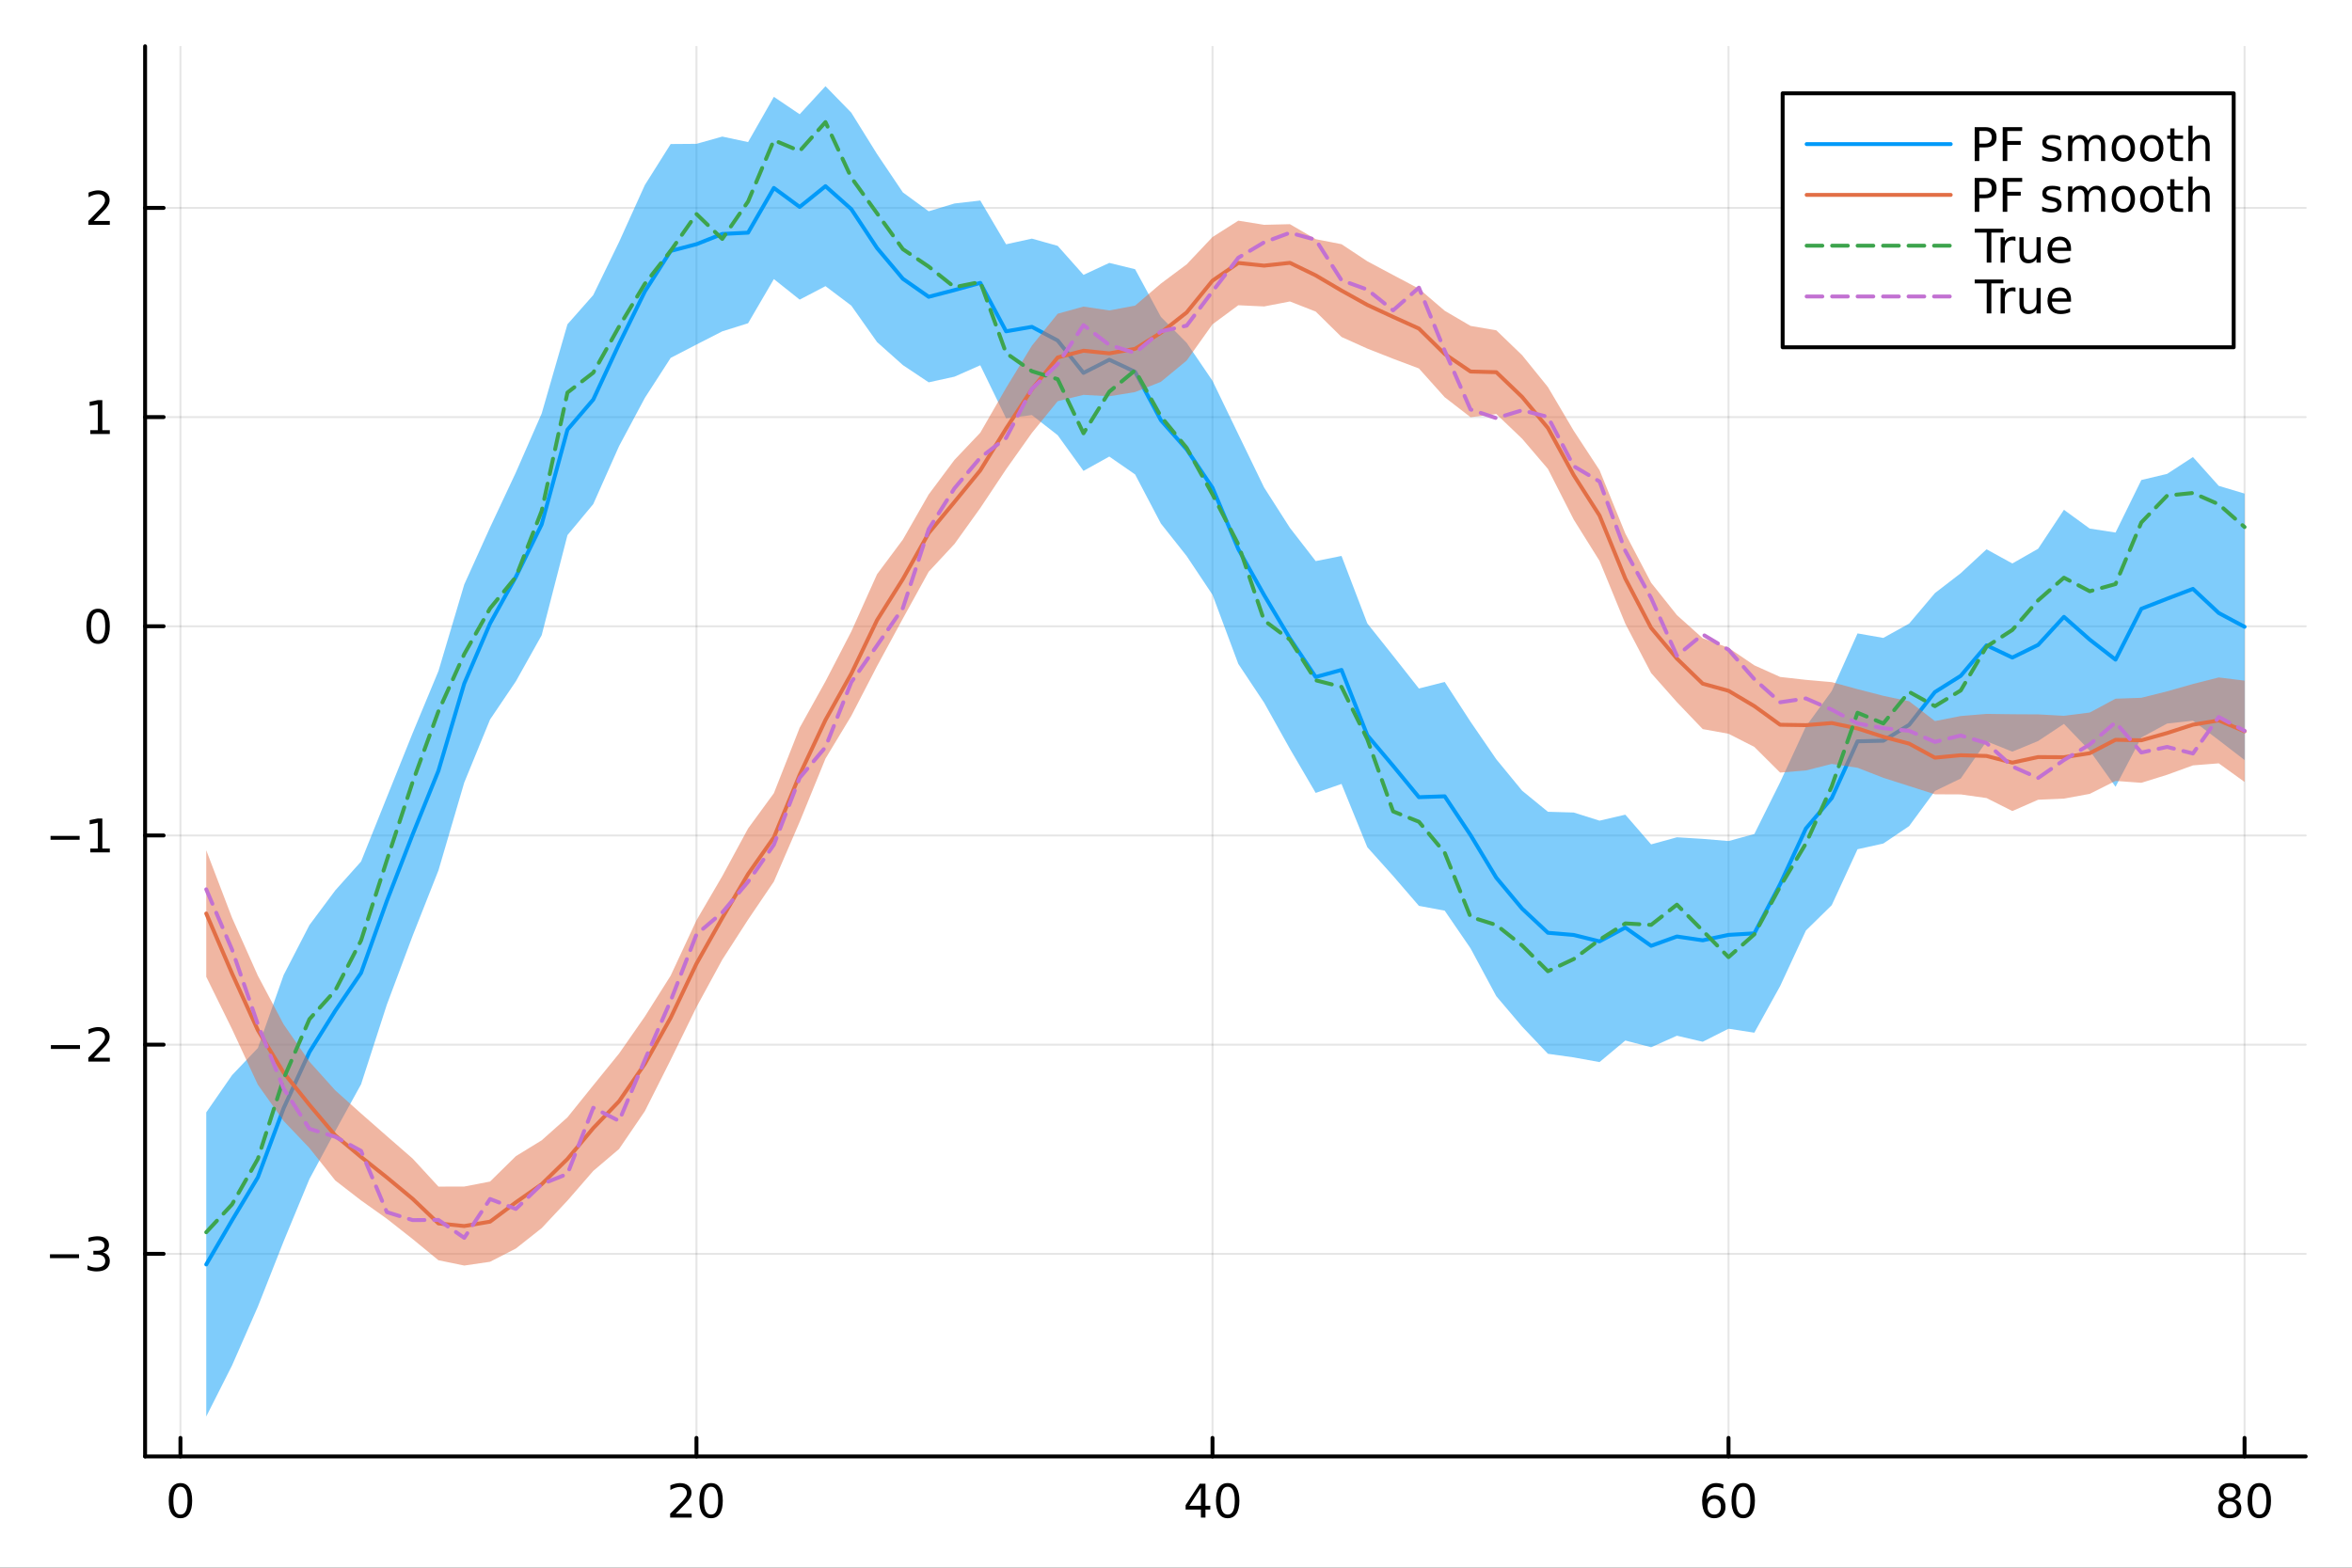 <?xml version="1.0" encoding="utf-8"?>
<svg xmlns="http://www.w3.org/2000/svg" xmlns:xlink="http://www.w3.org/1999/xlink" width="600" height="400" viewBox="0 0 2400 1600">
<rect x="0" y="0" width="2400" height="1600" fill="#333333" stroke="none"/>
<defs>
  <clipPath id="clip290">
    <rect x="0" y="0" width="2400" height="1600"/>
  </clipPath>
</defs>
<path clip-path="url(#clip290)" d="M0 1600 L2400 1600 L2400 0 L0 0  Z" fill="#ffffff" fill-rule="evenodd" fill-opacity="1"/>
<defs>
  <clipPath id="clip291">
    <rect x="480" y="0" width="1681" height="1600"/>
  </clipPath>
</defs>
<path clip-path="url(#clip290)" d="M148.057 1486.45 L2352.76 1486.45 L2352.76 47.244 L148.057 47.244  Z" fill="#ffffff" fill-rule="evenodd" fill-opacity="1"/>
<defs>
  <clipPath id="clip292">
    <rect x="148" y="47" width="2206" height="1440"/>
  </clipPath>
</defs>
<polyline clip-path="url(#clip292)" style="stroke:#000000; stroke-linecap:round; stroke-linejoin:round; stroke-width:2; stroke-opacity:0.1; fill:none" points="184.126,1486.45 184.126,47.244 "/>
<polyline clip-path="url(#clip292)" style="stroke:#000000; stroke-linecap:round; stroke-linejoin:round; stroke-width:2; stroke-opacity:0.1; fill:none" points="710.684,1486.45 710.684,47.244 "/>
<polyline clip-path="url(#clip292)" style="stroke:#000000; stroke-linecap:round; stroke-linejoin:round; stroke-width:2; stroke-opacity:0.1; fill:none" points="1237.24,1486.45 1237.24,47.244 "/>
<polyline clip-path="url(#clip292)" style="stroke:#000000; stroke-linecap:round; stroke-linejoin:round; stroke-width:2; stroke-opacity:0.1; fill:none" points="1763.8,1486.45 1763.8,47.244 "/>
<polyline clip-path="url(#clip292)" style="stroke:#000000; stroke-linecap:round; stroke-linejoin:round; stroke-width:2; stroke-opacity:0.1; fill:none" points="2290.36,1486.45 2290.36,47.244 "/>
<polyline clip-path="url(#clip292)" style="stroke:#000000; stroke-linecap:round; stroke-linejoin:round; stroke-width:2; stroke-opacity:0.1; fill:none" points="148.057,1279.69 2352.76,1279.69 "/>
<polyline clip-path="url(#clip292)" style="stroke:#000000; stroke-linecap:round; stroke-linejoin:round; stroke-width:2; stroke-opacity:0.1; fill:none" points="148.057,1066.19 2352.76,1066.19 "/>
<polyline clip-path="url(#clip292)" style="stroke:#000000; stroke-linecap:round; stroke-linejoin:round; stroke-width:2; stroke-opacity:0.1; fill:none" points="148.057,852.686 2352.76,852.686 "/>
<polyline clip-path="url(#clip292)" style="stroke:#000000; stroke-linecap:round; stroke-linejoin:round; stroke-width:2; stroke-opacity:0.1; fill:none" points="148.057,639.185 2352.76,639.185 "/>
<polyline clip-path="url(#clip292)" style="stroke:#000000; stroke-linecap:round; stroke-linejoin:round; stroke-width:2; stroke-opacity:0.1; fill:none" points="148.057,425.683 2352.76,425.683 "/>
<polyline clip-path="url(#clip292)" style="stroke:#000000; stroke-linecap:round; stroke-linejoin:round; stroke-width:2; stroke-opacity:0.1; fill:none" points="148.057,212.182 2352.76,212.182 "/>
<polyline clip-path="url(#clip290)" style="stroke:#000000; stroke-linecap:round; stroke-linejoin:round; stroke-width:4; stroke-opacity:1; fill:none" points="148.057,1486.45 2352.76,1486.45 "/>
<polyline clip-path="url(#clip290)" style="stroke:#000000; stroke-linecap:round; stroke-linejoin:round; stroke-width:4; stroke-opacity:1; fill:none" points="184.126,1486.45 184.126,1467.55 "/>
<polyline clip-path="url(#clip290)" style="stroke:#000000; stroke-linecap:round; stroke-linejoin:round; stroke-width:4; stroke-opacity:1; fill:none" points="710.684,1486.45 710.684,1467.55 "/>
<polyline clip-path="url(#clip290)" style="stroke:#000000; stroke-linecap:round; stroke-linejoin:round; stroke-width:4; stroke-opacity:1; fill:none" points="1237.24,1486.45 1237.24,1467.55 "/>
<polyline clip-path="url(#clip290)" style="stroke:#000000; stroke-linecap:round; stroke-linejoin:round; stroke-width:4; stroke-opacity:1; fill:none" points="1763.8,1486.45 1763.8,1467.55 "/>
<polyline clip-path="url(#clip290)" style="stroke:#000000; stroke-linecap:round; stroke-linejoin:round; stroke-width:4; stroke-opacity:1; fill:none" points="2290.36,1486.45 2290.36,1467.55 "/>
<path clip-path="url(#clip290)" d="M184.126 1517.37 Q180.515 1517.37 178.686 1520.93 Q176.881 1524.47 176.881 1531.6 Q176.881 1538.71 178.686 1542.27 Q180.515 1545.82 184.126 1545.82 Q187.76 1545.82 189.566 1542.27 Q191.394 1538.71 191.394 1531.6 Q191.394 1524.47 189.566 1520.93 Q187.76 1517.37 184.126 1517.37 M184.126 1513.66 Q189.936 1513.66 192.992 1518.27 Q196.07 1522.85 196.07 1531.6 Q196.07 1540.33 192.992 1544.94 Q189.936 1549.52 184.126 1549.52 Q178.316 1549.52 175.237 1544.94 Q172.181 1540.33 172.181 1531.6 Q172.181 1522.85 175.237 1518.27 Q178.316 1513.66 184.126 1513.66 Z" fill="#000000" fill-rule="nonzero" fill-opacity="1" /><path clip-path="url(#clip290)" d="M689.457 1544.91 L705.777 1544.91 L705.777 1548.85 L683.832 1548.85 L683.832 1544.91 Q686.494 1542.16 691.078 1537.53 Q695.684 1532.88 696.865 1531.53 Q699.11 1529.01 699.99 1527.27 Q700.892 1525.51 700.892 1523.82 Q700.892 1521.07 698.948 1519.33 Q697.027 1517.6 693.925 1517.6 Q691.726 1517.6 689.272 1518.36 Q686.842 1519.13 684.064 1520.68 L684.064 1515.95 Q686.888 1514.82 689.342 1514.24 Q691.795 1513.66 693.832 1513.66 Q699.203 1513.66 702.397 1516.35 Q705.592 1519.03 705.592 1523.52 Q705.592 1525.65 704.781 1527.57 Q703.994 1529.47 701.888 1532.07 Q701.309 1532.74 698.207 1535.95 Q695.105 1539.15 689.457 1544.91 Z" fill="#000000" fill-rule="nonzero" fill-opacity="1" /><path clip-path="url(#clip290)" d="M725.591 1517.37 Q721.98 1517.37 720.152 1520.93 Q718.346 1524.47 718.346 1531.6 Q718.346 1538.71 720.152 1542.27 Q721.98 1545.82 725.591 1545.82 Q729.226 1545.82 731.031 1542.27 Q732.86 1538.71 732.86 1531.6 Q732.86 1524.47 731.031 1520.93 Q729.226 1517.37 725.591 1517.37 M725.591 1513.66 Q731.402 1513.66 734.457 1518.27 Q737.536 1522.85 737.536 1531.6 Q737.536 1540.33 734.457 1544.94 Q731.402 1549.52 725.591 1549.52 Q719.781 1549.52 716.703 1544.94 Q713.647 1540.33 713.647 1531.6 Q713.647 1522.85 716.703 1518.27 Q719.781 1513.66 725.591 1513.66 Z" fill="#000000" fill-rule="nonzero" fill-opacity="1" /><path clip-path="url(#clip290)" d="M1225.41 1518.36 L1213.61 1536.81 L1225.41 1536.81 L1225.41 1518.36 M1224.19 1514.29 L1230.07 1514.29 L1230.07 1536.81 L1235 1536.81 L1235 1540.7 L1230.07 1540.7 L1230.07 1548.85 L1225.41 1548.85 L1225.41 1540.7 L1209.81 1540.7 L1209.81 1536.19 L1224.19 1514.29 Z" fill="#000000" fill-rule="nonzero" fill-opacity="1" /><path clip-path="url(#clip290)" d="M1252.73 1517.37 Q1249.12 1517.37 1247.29 1520.93 Q1245.48 1524.47 1245.48 1531.6 Q1245.48 1538.71 1247.29 1542.27 Q1249.12 1545.82 1252.73 1545.82 Q1256.36 1545.82 1258.17 1542.27 Q1260 1538.71 1260 1531.6 Q1260 1524.47 1258.17 1520.93 Q1256.36 1517.37 1252.73 1517.37 M1252.73 1513.66 Q1258.54 1513.66 1261.59 1518.27 Q1264.67 1522.85 1264.67 1531.6 Q1264.67 1540.33 1261.59 1544.94 Q1258.54 1549.52 1252.73 1549.52 Q1246.92 1549.52 1243.84 1544.94 Q1240.78 1540.33 1240.78 1531.6 Q1240.78 1522.85 1243.84 1518.27 Q1246.92 1513.66 1252.73 1513.66 Z" fill="#000000" fill-rule="nonzero" fill-opacity="1" /><path clip-path="url(#clip290)" d="M1749.21 1529.7 Q1746.06 1529.7 1744.21 1531.86 Q1742.38 1534.01 1742.38 1537.76 Q1742.38 1541.49 1744.21 1543.66 Q1746.06 1545.82 1749.21 1545.82 Q1752.35 1545.82 1754.18 1543.66 Q1756.03 1541.49 1756.03 1537.76 Q1756.03 1534.01 1754.18 1531.86 Q1752.35 1529.7 1749.21 1529.7 M1758.49 1515.05 L1758.49 1519.31 Q1756.73 1518.48 1754.92 1518.04 Q1753.14 1517.6 1751.38 1517.6 Q1746.75 1517.6 1744.3 1520.72 Q1741.87 1523.85 1741.52 1530.17 Q1742.89 1528.15 1744.95 1527.09 Q1747.01 1526 1749.48 1526 Q1754.69 1526 1757.7 1529.17 Q1760.73 1532.32 1760.73 1537.76 Q1760.73 1543.08 1757.59 1546.3 Q1754.44 1549.52 1749.21 1549.52 Q1743.21 1549.52 1740.04 1544.94 Q1736.87 1540.33 1736.87 1531.6 Q1736.87 1523.41 1740.76 1518.55 Q1744.65 1513.66 1751.2 1513.66 Q1752.96 1513.66 1754.74 1514.01 Q1756.54 1514.36 1758.49 1515.05 Z" fill="#000000" fill-rule="nonzero" fill-opacity="1" /><path clip-path="url(#clip290)" d="M1778.79 1517.37 Q1775.18 1517.37 1773.35 1520.93 Q1771.54 1524.47 1771.54 1531.6 Q1771.54 1538.71 1773.35 1542.27 Q1775.18 1545.82 1778.79 1545.82 Q1782.42 1545.82 1784.23 1542.27 Q1786.06 1538.71 1786.06 1531.6 Q1786.06 1524.47 1784.23 1520.93 Q1782.42 1517.37 1778.79 1517.37 M1778.79 1513.66 Q1784.6 1513.66 1787.65 1518.27 Q1790.73 1522.85 1790.73 1531.6 Q1790.73 1540.33 1787.65 1544.94 Q1784.6 1549.52 1778.79 1549.52 Q1772.98 1549.52 1769.9 1544.94 Q1766.84 1540.33 1766.84 1531.6 Q1766.84 1522.85 1769.9 1518.27 Q1772.98 1513.66 1778.79 1513.66 Z" fill="#000000" fill-rule="nonzero" fill-opacity="1" /><path clip-path="url(#clip290)" d="M2275.23 1532.44 Q2271.9 1532.44 2269.98 1534.22 Q2268.08 1536 2268.08 1539.13 Q2268.08 1542.25 2269.98 1544.03 Q2271.9 1545.82 2275.23 1545.82 Q2278.56 1545.82 2280.49 1544.03 Q2282.41 1542.23 2282.41 1539.13 Q2282.41 1536 2280.49 1534.22 Q2278.59 1532.44 2275.23 1532.44 M2270.56 1530.45 Q2267.55 1529.7 2265.86 1527.64 Q2264.19 1525.58 2264.19 1522.62 Q2264.19 1518.48 2267.13 1516.07 Q2270.09 1513.66 2275.23 1513.66 Q2280.39 1513.66 2283.33 1516.07 Q2286.27 1518.48 2286.27 1522.62 Q2286.27 1525.58 2284.58 1527.64 Q2282.92 1529.7 2279.93 1530.45 Q2283.31 1531.23 2285.19 1533.52 Q2287.08 1535.82 2287.08 1539.13 Q2287.08 1544.15 2284 1546.83 Q2280.95 1549.52 2275.23 1549.52 Q2269.51 1549.52 2266.44 1546.83 Q2263.38 1544.15 2263.38 1539.13 Q2263.38 1535.82 2265.28 1533.52 Q2267.18 1531.23 2270.56 1530.45 M2268.84 1523.06 Q2268.84 1525.75 2270.51 1527.25 Q2272.2 1528.76 2275.23 1528.76 Q2278.24 1528.76 2279.93 1527.25 Q2281.64 1525.75 2281.64 1523.06 Q2281.64 1520.38 2279.93 1518.87 Q2278.24 1517.37 2275.23 1517.37 Q2272.2 1517.37 2270.51 1518.87 Q2268.84 1520.38 2268.84 1523.06 Z" fill="#000000" fill-rule="nonzero" fill-opacity="1" /><path clip-path="url(#clip290)" d="M2305.39 1517.37 Q2301.78 1517.37 2299.95 1520.93 Q2298.15 1524.47 2298.15 1531.6 Q2298.15 1538.71 2299.95 1542.27 Q2301.78 1545.82 2305.39 1545.82 Q2309.03 1545.82 2310.83 1542.27 Q2312.66 1538.71 2312.66 1531.6 Q2312.66 1524.47 2310.83 1520.93 Q2309.03 1517.37 2305.39 1517.37 M2305.39 1513.66 Q2311.2 1513.66 2314.26 1518.27 Q2317.34 1522.85 2317.34 1531.6 Q2317.34 1540.33 2314.26 1544.94 Q2311.2 1549.52 2305.39 1549.52 Q2299.58 1549.52 2296.5 1544.94 Q2293.45 1540.33 2293.45 1531.6 Q2293.45 1522.85 2296.5 1518.27 Q2299.58 1513.66 2305.39 1513.66 Z" fill="#000000" fill-rule="nonzero" fill-opacity="1" /><polyline clip-path="url(#clip290)" style="stroke:#000000; stroke-linecap:round; stroke-linejoin:round; stroke-width:4; stroke-opacity:1; fill:none" points="148.057,1486.45 148.057,47.244 "/>
<polyline clip-path="url(#clip290)" style="stroke:#000000; stroke-linecap:round; stroke-linejoin:round; stroke-width:4; stroke-opacity:1; fill:none" points="148.057,1279.69 166.954,1279.69 "/>
<polyline clip-path="url(#clip290)" style="stroke:#000000; stroke-linecap:round; stroke-linejoin:round; stroke-width:4; stroke-opacity:1; fill:none" points="148.057,1066.19 166.954,1066.19 "/>
<polyline clip-path="url(#clip290)" style="stroke:#000000; stroke-linecap:round; stroke-linejoin:round; stroke-width:4; stroke-opacity:1; fill:none" points="148.057,852.686 166.954,852.686 "/>
<polyline clip-path="url(#clip290)" style="stroke:#000000; stroke-linecap:round; stroke-linejoin:round; stroke-width:4; stroke-opacity:1; fill:none" points="148.057,639.185 166.954,639.185 "/>
<polyline clip-path="url(#clip290)" style="stroke:#000000; stroke-linecap:round; stroke-linejoin:round; stroke-width:4; stroke-opacity:1; fill:none" points="148.057,425.683 166.954,425.683 "/>
<polyline clip-path="url(#clip290)" style="stroke:#000000; stroke-linecap:round; stroke-linejoin:round; stroke-width:4; stroke-opacity:1; fill:none" points="148.057,212.182 166.954,212.182 "/>
<path clip-path="url(#clip290)" d="M50.992 1280.14 L80.668 1280.14 L80.668 1284.08 L50.992 1284.08 L50.992 1280.14 Z" fill="#000000" fill-rule="nonzero" fill-opacity="1" /><path clip-path="url(#clip290)" d="M104.927 1278.33 Q108.283 1279.05 110.158 1281.32 Q112.057 1283.59 112.057 1286.92 Q112.057 1292.04 108.538 1294.84 Q105.02 1297.64 98.538 1297.64 Q96.362 1297.64 94.047 1297.2 Q91.756 1296.78 89.302 1295.93 L89.302 1291.41 Q91.246 1292.55 93.561 1293.13 Q95.876 1293.71 98.399 1293.71 Q102.797 1293.71 105.089 1291.97 Q107.404 1290.23 107.404 1286.92 Q107.404 1283.87 105.251 1282.15 Q103.121 1280.42 99.302 1280.42 L95.274 1280.42 L95.274 1276.58 L99.487 1276.58 Q102.936 1276.58 104.765 1275.21 Q106.594 1273.82 106.594 1271.23 Q106.594 1268.57 104.696 1267.15 Q102.821 1265.72 99.302 1265.72 Q97.381 1265.72 95.182 1266.14 Q92.983 1266.55 90.344 1267.43 L90.344 1263.27 Q93.006 1262.52 95.321 1262.15 Q97.659 1261.78 99.719 1261.78 Q105.043 1261.78 108.145 1264.21 Q111.246 1266.62 111.246 1270.74 Q111.246 1273.61 109.603 1275.6 Q107.959 1277.57 104.927 1278.33 Z" fill="#000000" fill-rule="nonzero" fill-opacity="1" /><path clip-path="url(#clip290)" d="M51.941 1066.64 L81.617 1066.64 L81.617 1070.57 L51.941 1070.57 L51.941 1066.64 Z" fill="#000000" fill-rule="nonzero" fill-opacity="1" /><path clip-path="url(#clip290)" d="M95.737 1079.53 L112.057 1079.53 L112.057 1083.47 L90.112 1083.47 L90.112 1079.53 Q92.774 1076.78 97.358 1072.15 Q101.964 1067.5 103.145 1066.15 Q105.39 1063.63 106.27 1061.89 Q107.172 1060.13 107.172 1058.44 Q107.172 1055.69 105.228 1053.95 Q103.307 1052.22 100.205 1052.22 Q98.006 1052.22 95.552 1052.98 Q93.121 1053.75 90.344 1055.3 L90.344 1050.57 Q93.168 1049.44 95.621 1048.86 Q98.075 1048.28 100.112 1048.28 Q105.483 1048.28 108.677 1050.97 Q111.871 1053.65 111.871 1058.14 Q111.871 1060.27 111.061 1062.19 Q110.274 1064.09 108.168 1066.69 Q107.589 1067.36 104.487 1070.57 Q101.385 1073.77 95.737 1079.53 Z" fill="#000000" fill-rule="nonzero" fill-opacity="1" /><path clip-path="url(#clip290)" d="M51.571 853.138 L81.247 853.138 L81.247 857.073 L51.571 857.073 L51.571 853.138 Z" fill="#000000" fill-rule="nonzero" fill-opacity="1" /><path clip-path="url(#clip290)" d="M92.149 866.031 L99.788 866.031 L99.788 839.665 L91.478 841.332 L91.478 837.073 L99.742 835.406 L104.418 835.406 L104.418 866.031 L112.057 866.031 L112.057 869.966 L92.149 869.966 L92.149 866.031 Z" fill="#000000" fill-rule="nonzero" fill-opacity="1" /><path clip-path="url(#clip290)" d="M100.112 624.983 Q96.501 624.983 94.672 628.548 Q92.867 632.09 92.867 639.219 Q92.867 646.326 94.672 649.891 Q96.501 653.432 100.112 653.432 Q103.746 653.432 105.552 649.891 Q107.381 646.326 107.381 639.219 Q107.381 632.09 105.552 628.548 Q103.746 624.983 100.112 624.983 M100.112 621.28 Q105.922 621.28 108.978 625.886 Q112.057 630.47 112.057 639.219 Q112.057 647.946 108.978 652.553 Q105.922 657.136 100.112 657.136 Q94.302 657.136 91.223 652.553 Q88.168 647.946 88.168 639.219 Q88.168 630.47 91.223 625.886 Q94.302 621.28 100.112 621.28 Z" fill="#000000" fill-rule="nonzero" fill-opacity="1" /><path clip-path="url(#clip290)" d="M92.149 439.028 L99.788 439.028 L99.788 412.663 L91.478 414.329 L91.478 410.07 L99.742 408.403 L104.418 408.403 L104.418 439.028 L112.057 439.028 L112.057 442.963 L92.149 442.963 L92.149 439.028 Z" fill="#000000" fill-rule="nonzero" fill-opacity="1" /><path clip-path="url(#clip290)" d="M95.737 225.527 L112.057 225.527 L112.057 229.462 L90.112 229.462 L90.112 225.527 Q92.774 222.772 97.358 218.142 Q101.964 213.49 103.145 212.147 Q105.39 209.624 106.27 207.888 Q107.172 206.129 107.172 204.439 Q107.172 201.684 105.228 199.948 Q103.307 198.212 100.205 198.212 Q98.006 198.212 95.552 198.976 Q93.121 199.74 90.344 201.291 L90.344 196.569 Q93.168 195.434 95.621 194.856 Q98.075 194.277 100.112 194.277 Q105.483 194.277 108.677 196.962 Q111.871 199.647 111.871 204.138 Q111.871 206.268 111.061 208.189 Q110.274 210.087 108.168 212.68 Q107.589 213.351 104.487 216.568 Q101.385 219.763 95.737 225.527 Z" fill="#000000" fill-rule="nonzero" fill-opacity="1" /><path clip-path="url(#clip292)" d="M210.454 1445.72 L236.782 1393.57 L263.11 1333.61 L289.437 1266.88 L315.765 1203.3 L342.093 1154.46 L368.421 1106.67 L394.749 1025.35 L421.077 955.023 L447.405 888.313 L473.733 798.67 L500.061 734.332 L526.389 695.366 L552.717 648.332 L579.045 546.169 L605.372 514.455 L631.7 455.311 L658.028 406.079 L684.356 365.26 L710.684 351.65 L737.012 338.163 L763.34 329.914 L789.668 284.826 L815.996 305.815 L842.324 292.044 L868.652 311.895 L894.979 349.16 L921.307 372.629 L947.635 390.217 L973.963 384.427 L1000.29 372.806 L1026.62 426.945 L1052.95 423.646 L1079.27 444.163 L1105.6 480.582 L1131.93 465.969 L1158.26 484.201 L1184.59 534.33 L1210.91 567.556 L1237.24 607.039 L1263.57 677.573 L1289.9 717.139 L1316.23 764.269 L1342.55 809.261 L1368.88 800.074 L1395.21 864.659 L1421.54 893.998 L1447.87 924.527 L1474.19 929.427 L1500.52 967.845 L1526.85 1016.76 L1553.18 1047.76 L1579.51 1075.51 L1605.83 1079.2 L1632.16 1083.98 L1658.49 1061.97 L1684.82 1068.84 L1711.14 1057.06 L1737.47 1063.23 L1763.8 1049.93 L1790.13 1053.98 L1816.46 1006.42 L1842.78 949.69 L1869.11 923.855 L1895.44 866.754 L1921.77 860.911 L1948.1 843.13 L1974.42 807.3 L2000.75 794.56 L2027.08 756.603 L2053.41 767.165 L2079.74 756.295 L2106.06 738.815 L2132.39 766.134 L2158.72 802.987 L2185.05 752.712 L2211.38 738.452 L2237.7 735.568 L2264.03 755.411 L2290.36 775.7 L2290.36 503.75 L2264.03 495.861 L2237.7 466.462 L2211.38 483.645 L2185.05 489.904 L2158.72 543.502 L2132.39 539.474 L2106.06 520.315 L2079.74 560.042 L2053.41 575.085 L2027.08 560.613 L2000.75 585.011 L1974.42 605.319 L1948.1 636.436 L1921.77 651.066 L1895.44 646.458 L1869.11 705.261 L1842.78 741.395 L1816.46 798.373 L1790.13 851.218 L1763.8 858.382 L1737.47 856.162 L1711.14 854.553 L1684.82 861.79 L1658.49 831.46 L1632.16 837.574 L1605.83 829.264 L1579.51 828.511 L1553.18 806.981 L1526.85 774.94 L1500.52 736.572 L1474.19 695.998 L1447.87 702.706 L1421.54 669.303 L1395.21 636.248 L1368.88 567.387 L1342.55 572.667 L1316.23 538.714 L1289.9 497.526 L1263.57 443.184 L1237.24 388.664 L1210.91 349.89 L1184.59 323.422 L1158.26 274.756 L1131.93 268.319 L1105.6 280.531 L1079.27 250.92 L1052.95 243.535 L1026.62 249.327 L1000.29 204.662 L973.963 207.67 L947.635 215.635 L921.307 196.391 L894.979 157.277 L868.652 114.984 L842.324 87.976 L815.996 116.598 L789.668 98.842 L763.34 145.012 L737.012 139.389 L710.684 146.806 L684.356 147.003 L658.028 188.808 L631.7 246.992 L605.372 301.114 L579.045 330.964 L552.717 422.073 L526.389 482.206 L500.061 538.294 L473.733 596.508 L447.405 684.852 L421.077 748.164 L394.749 813.659 L368.421 879.286 L342.093 908.739 L315.765 944.097 L289.437 995.121 L263.11 1069.62 L236.782 1097.31 L210.454 1135.33  Z" fill="#009af9" fill-rule="evenodd" fill-opacity="0.5"/>
<polyline clip-path="url(#clip292)" style="stroke:#009af9; stroke-linecap:round; stroke-linejoin:round; stroke-width:4; stroke-opacity:1; fill:none" points="210.454,1290.52 236.782,1245.44 263.11,1201.62 289.437,1131 315.765,1073.7 342.093,1031.6 368.421,992.976 394.749,919.506 421.077,851.594 447.405,786.582 473.733,697.589 500.061,636.313 526.389,588.786 552.717,535.203 579.045,438.566 605.372,407.784 631.7,351.152 658.028,297.443 684.356,256.131 710.684,249.228 737.012,238.776 763.34,237.463 789.668,191.834 815.996,211.206 842.324,190.01 868.652,213.439 894.979,253.218 921.307,284.51 947.635,302.926 973.963,296.049 1000.29,288.734 1026.62,338.136 1052.95,333.591 1079.27,347.541 1105.6,380.556 1131.93,367.144 1158.26,379.478 1184.59,428.876 1210.91,458.723 1237.24,497.851 1263.57,560.378 1289.9,607.332 1316.23,651.492 1342.55,690.964 1368.88,683.731 1395.21,750.453 1421.54,781.651 1447.87,813.616 1474.19,812.713 1500.52,852.209 1526.85,895.851 1553.18,927.368 1579.51,952.009 1605.83,954.234 1632.16,960.778 1658.49,946.714 1684.82,965.312 1711.14,955.807 1737.47,959.698 1763.8,954.155 1790.13,952.599 1816.46,902.395 1842.78,845.542 1869.11,814.558 1895.44,756.606 1921.77,755.989 1948.1,739.783 1974.42,706.309 2000.75,689.786 2027.08,658.608 2053.41,671.125 2079.74,658.169 2106.06,629.565 2132.39,652.804 2158.72,673.245 2185.05,621.308 2211.38,611.049 2237.7,601.015 2264.03,625.636 2290.36,639.725 "/>
<path clip-path="url(#clip292)" d="M210.454 996.903 L236.782 1050.36 L263.11 1107.05 L289.437 1144.06 L315.765 1171.73 L342.093 1204.8 L368.421 1225.16 L394.749 1243.89 L421.077 1264.61 L447.405 1286.24 L473.733 1291.64 L500.061 1287.78 L526.389 1274.27 L552.717 1253.45 L579.045 1225.35 L605.372 1195.05 L631.7 1172.69 L658.028 1134.04 L684.356 1081.74 L710.684 1027.86 L737.012 979.475 L763.34 938.587 L789.668 899.746 L815.996 838.813 L842.324 774.257 L868.652 730.652 L894.979 679.778 L921.307 631.307 L947.635 583.522 L973.963 555.193 L1000.29 518.507 L1026.62 478.967 L1052.95 441.834 L1079.27 409.466 L1105.6 403.011 L1131.93 404.45 L1158.26 400.142 L1184.59 389.679 L1210.91 367.967 L1237.24 330.998 L1263.57 311.544 L1289.9 312.765 L1316.23 307.683 L1342.55 317.988 L1368.88 343.9 L1395.21 355.765 L1421.54 366.132 L1447.87 376.06 L1474.19 405.421 L1500.52 425.773 L1526.85 422.585 L1553.18 447.742 L1579.51 478.577 L1605.83 530.274 L1632.16 572.416 L1658.49 636.559 L1684.82 686.917 L1711.14 716.614 L1737.47 744.126 L1763.8 748.889 L1790.13 762.301 L1816.46 788.498 L1842.78 786.333 L1869.11 779.692 L1895.44 783.58 L1921.77 793.837 L1948.1 802.252 L1974.42 810.676 L2000.75 810.793 L2027.08 814.495 L2053.41 827.752 L2079.74 816.221 L2106.06 815.082 L2132.39 810.224 L2158.72 796.992 L2185.05 798.937 L2211.38 790.738 L2237.7 781.154 L2264.03 779.074 L2290.36 798.038 L2290.36 694.664 L2264.03 691.417 L2237.7 698.088 L2211.38 705.572 L2185.05 712.183 L2158.72 713.093 L2132.39 727.229 L2106.06 730.559 L2079.74 729.116 L2053.41 728.971 L2027.08 728.609 L2000.75 730.791 L1974.42 735.923 L1948.1 715.684 L1921.77 710.157 L1895.44 703.37 L1869.11 696.184 L1842.78 693.868 L1816.46 690.894 L1790.13 679.038 L1763.8 661.184 L1737.47 651.418 L1711.14 627.786 L1684.82 594.758 L1658.49 544.525 L1632.16 479.82 L1605.83 439.636 L1579.51 395.044 L1553.18 362.508 L1526.85 337.141 L1500.52 332.599 L1474.19 317.166 L1447.87 294.628 L1421.54 280.682 L1395.21 266.646 L1368.88 249.226 L1342.55 244.103 L1316.23 228.807 L1289.9 229.453 L1263.57 225.212 L1237.24 241.928 L1210.91 269.77 L1184.59 289.425 L1158.26 311.92 L1131.93 316.843 L1105.6 312.906 L1079.27 320.207 L1052.95 352.801 L1026.62 395.897 L1000.29 441.61 L973.963 469.359 L947.635 504.626 L921.307 550.666 L894.979 586.001 L868.652 644.562 L842.324 695.385 L815.996 742.758 L789.668 809.536 L763.34 845.579 L737.012 894.19 L710.684 939.232 L684.356 995.743 L658.028 1037.45 L631.7 1075.26 L605.372 1107.68 L579.045 1140.37 L552.717 1163.83 L526.389 1179.99 L500.061 1205.9 L473.733 1210.99 L447.405 1211.06 L421.077 1182.47 L394.749 1159.53 L368.421 1136.41 L342.093 1112.84 L315.765 1083.54 L289.437 1045.48 L263.11 995.777 L236.782 936.705 L210.454 867.787  Z" fill="#e26f46" fill-rule="evenodd" fill-opacity="0.5"/>
<polyline clip-path="url(#clip292)" style="stroke:#e26f46; stroke-linecap:round; stroke-linejoin:round; stroke-width:4; stroke-opacity:1; fill:none" points="210.454,932.345 236.782,993.53 263.11,1051.41 289.437,1094.77 315.765,1127.63 342.093,1158.82 368.421,1180.79 394.749,1201.71 421.077,1223.54 447.405,1248.65 473.733,1251.32 500.061,1246.84 526.389,1227.13 552.717,1208.64 579.045,1182.86 605.372,1151.36 631.7,1123.98 658.028,1085.75 684.356,1038.74 710.684,983.544 737.012,936.832 763.34,892.083 789.668,854.641 815.996,790.785 842.324,734.821 868.652,687.607 894.979,632.89 921.307,590.986 947.635,544.074 973.963,512.276 1000.29,480.059 1026.62,437.432 1052.95,397.318 1079.27,364.837 1105.6,357.959 1131.93,360.647 1158.26,356.031 1184.59,339.552 1210.91,318.868 1237.24,286.463 1263.57,268.378 1289.9,271.109 1316.23,268.245 1342.55,281.045 1368.88,296.563 1395.21,311.205 1421.54,323.407 1447.87,335.344 1474.19,361.293 1500.52,379.186 1526.85,379.863 1553.18,405.125 1579.51,436.81 1605.83,484.955 1632.16,526.118 1658.49,590.542 1684.82,640.837 1711.14,672.2 1737.47,697.772 1763.8,705.037 1790.13,720.669 1816.46,739.696 1842.78,740.101 1869.11,737.938 1895.44,743.475 1921.77,751.997 1948.1,758.968 1974.42,773.3 2000.75,770.792 2027.08,771.552 2053.41,778.362 2079.74,772.668 2106.06,772.821 2132.39,768.727 2158.72,755.043 2185.05,755.56 2211.38,748.155 2237.7,739.621 2264.03,735.246 2290.36,746.351 "/>
<polyline clip-path="url(#clip292)" style="stroke:#3da44d; stroke-linecap:round; stroke-linejoin:round; stroke-width:4; stroke-opacity:1; fill:none" stroke-dasharray="16, 10" points="210.454,1257.64 236.782,1229.21 263.11,1182.84 289.437,1100.78 315.765,1040.14 342.093,1010.89 368.421,959.844 394.749,877.994 421.077,798.115 447.405,725.889 473.733,667.542 500.061,620.922 526.389,588.839 552.717,521.456 579.045,400.659 605.372,380.363 631.7,333.341 658.028,289.597 684.356,255.984 710.684,218.439 737.012,243.874 763.34,205.672 789.668,143.064 815.996,154.138 842.324,124.628 868.652,181.232 894.979,217.799 921.307,254.283 947.635,272.077 973.963,293.111 1000.29,287.747 1026.62,360.385 1052.95,378.848 1079.27,387.005 1105.6,442.209 1131.93,399.773 1158.26,377.949 1184.59,425.08 1210.91,457.164 1237.24,504.541 1263.57,555.589 1289.9,633.212 1316.23,652.903 1342.55,694.306 1368.88,701.045 1395.21,754.467 1421.54,828.113 1447.87,838.695 1474.19,870.248 1500.52,935.783 1526.85,944.069 1553.18,964.981 1579.51,991.249 1605.83,978.848 1632.16,959.187 1658.49,942.443 1684.82,943.949 1711.14,923.315 1737.47,949.851 1763.8,976.859 1790.13,953.608 1816.46,904.895 1842.78,860.866 1869.11,802.629 1895.44,727.44 1921.77,738.334 1948.1,706.128 1974.42,720.705 2000.75,704.704 2027.08,659.973 2053.41,642.936 2079.74,612.697 2106.06,589.602 2132.39,603.427 2158.72,596.1 2185.05,533.219 2211.38,505.818 2237.7,503.137 2264.03,514.684 2290.36,537.895 "/>
<polyline clip-path="url(#clip292)" style="stroke:#c271d2; stroke-linecap:round; stroke-linejoin:round; stroke-width:4; stroke-opacity:1; fill:none" stroke-dasharray="16, 10" points="210.454,907.67 236.782,969.197 263.11,1045.45 289.437,1111.01 315.765,1152.09 342.093,1160.21 368.421,1174.61 394.749,1237.09 421.077,1245.26 447.405,1245.08 473.733,1263.38 500.061,1223.71 526.389,1233.87 552.717,1208.65 579.045,1198.08 605.372,1130.59 631.7,1144.02 658.028,1081.65 684.356,1021.39 710.684,953.664 737.012,931.275 763.34,899.916 789.668,862.113 815.996,793.887 842.324,762.515 868.652,696.269 894.979,658.697 921.307,620.563 947.635,540.097 973.963,498.348 1000.29,467.139 1026.62,446.946 1052.95,396.897 1079.27,371.624 1105.6,331.802 1131.93,352.03 1158.26,360.215 1184.59,338.229 1210.91,332.348 1237.24,297.402 1263.57,263.062 1289.9,247.311 1316.23,237.546 1342.55,244.697 1368.88,285.989 1395.21,295.564 1421.54,316.733 1447.87,293.601 1474.19,357.926 1500.52,417.87 1526.85,426.776 1553.18,418.71 1579.51,425.494 1605.83,475.751 1632.16,491.415 1658.49,562.21 1684.82,610.37 1711.14,669.268 1737.47,647.51 1763.8,663.14 1790.13,693.165 1816.46,716.744 1842.78,712.855 1869.11,724.267 1895.44,738.331 1921.77,743.196 1948.1,745.875 1974.42,757.197 2000.75,750.639 2027.08,758.37 2053.41,782.288 2079.74,794.014 2106.06,775.727 2132.39,759.82 2158.72,737.192 2185.05,768.02 2211.38,762.312 2237.7,769.028 2264.03,731.762 2290.36,745.861 "/>
<path clip-path="url(#clip290)" d="M1819.03 354.418 L2279.27 354.418 L2279.27 95.218 L1819.03 95.218  Z" fill="#ffffff" fill-rule="evenodd" fill-opacity="1"/>
<polyline clip-path="url(#clip290)" style="stroke:#000000; stroke-linecap:round; stroke-linejoin:round; stroke-width:4; stroke-opacity:1; fill:none" points="1819.03,354.418 2279.27,354.418 2279.27,95.218 1819.03,95.218 1819.03,354.418 "/>
<polyline clip-path="url(#clip290)" style="stroke:#009af9; stroke-linecap:round; stroke-linejoin:round; stroke-width:4; stroke-opacity:1; fill:none" points="1843.53,147.058 1990.51,147.058 "/>
<path clip-path="url(#clip290)" d="M2019.68 133.62 L2019.68 146.606 L2025.56 146.606 Q2028.82 146.606 2030.6 144.916 Q2032.39 143.227 2032.39 140.102 Q2032.39 137 2030.6 135.31 Q2028.82 133.62 2025.56 133.62 L2019.68 133.62 M2015 129.778 L2025.56 129.778 Q2031.37 129.778 2034.33 132.416 Q2037.32 135.032 2037.32 140.102 Q2037.32 145.217 2034.33 147.833 Q2031.37 150.449 2025.56 150.449 L2019.68 150.449 L2019.68 164.338 L2015 164.338 L2015 129.778 Z" fill="#000000" fill-rule="nonzero" fill-opacity="1" /><path clip-path="url(#clip290)" d="M2043.59 129.778 L2063.45 129.778 L2063.45 133.713 L2048.27 133.713 L2048.27 143.898 L2061.97 143.898 L2061.97 147.833 L2048.27 147.833 L2048.27 164.338 L2043.59 164.338 L2043.59 129.778 Z" fill="#000000" fill-rule="nonzero" fill-opacity="1" /><path clip-path="url(#clip290)" d="M2102.27 139.176 L2102.27 143.203 Q2100.46 142.277 2098.52 141.815 Q2096.58 141.352 2094.49 141.352 Q2091.32 141.352 2089.72 142.324 Q2088.15 143.296 2088.15 145.24 Q2088.15 146.722 2089.28 147.578 Q2090.42 148.412 2093.84 149.176 L2095.3 149.5 Q2099.84 150.472 2101.74 152.254 Q2103.66 154.014 2103.66 157.185 Q2103.66 160.796 2100.79 162.902 Q2097.94 165.009 2092.94 165.009 Q2090.86 165.009 2088.59 164.592 Q2086.34 164.199 2083.84 163.388 L2083.84 158.99 Q2086.21 160.217 2088.5 160.842 Q2090.79 161.444 2093.03 161.444 Q2096.04 161.444 2097.66 160.426 Q2099.28 159.384 2099.28 157.509 Q2099.28 155.773 2098.1 154.847 Q2096.95 153.921 2092.99 153.064 L2091.51 152.717 Q2087.55 151.884 2085.79 150.171 Q2084.03 148.435 2084.03 145.426 Q2084.03 141.768 2086.62 139.778 Q2089.21 137.787 2093.98 137.787 Q2096.34 137.787 2098.43 138.134 Q2100.51 138.481 2102.27 139.176 Z" fill="#000000" fill-rule="nonzero" fill-opacity="1" /><path clip-path="url(#clip290)" d="M2130.63 143.389 Q2132.22 140.518 2134.45 139.153 Q2136.67 137.787 2139.68 137.787 Q2143.73 137.787 2145.93 140.634 Q2148.13 143.458 2148.13 148.689 L2148.13 164.338 L2143.84 164.338 L2143.84 148.828 Q2143.84 145.102 2142.52 143.296 Q2141.21 141.49 2138.5 141.49 Q2135.19 141.49 2133.27 143.69 Q2131.34 145.889 2131.34 149.685 L2131.34 164.338 L2127.06 164.338 L2127.06 148.828 Q2127.06 145.078 2125.74 143.296 Q2124.42 141.49 2121.67 141.49 Q2118.4 141.49 2116.48 143.713 Q2114.56 145.912 2114.56 149.685 L2114.56 164.338 L2110.28 164.338 L2110.28 138.412 L2114.56 138.412 L2114.56 142.44 Q2116.02 140.055 2118.06 138.921 Q2120.09 137.787 2122.89 137.787 Q2125.72 137.787 2127.69 139.222 Q2129.68 140.657 2130.63 143.389 Z" fill="#000000" fill-rule="nonzero" fill-opacity="1" /><path clip-path="url(#clip290)" d="M2166.67 141.398 Q2163.24 141.398 2161.25 144.083 Q2159.26 146.745 2159.26 151.398 Q2159.26 156.051 2161.23 158.736 Q2163.22 161.398 2166.67 161.398 Q2170.07 161.398 2172.06 158.713 Q2174.05 156.027 2174.05 151.398 Q2174.05 146.791 2172.06 144.106 Q2170.07 141.398 2166.67 141.398 M2166.67 137.787 Q2172.22 137.787 2175.39 141.398 Q2178.57 145.009 2178.57 151.398 Q2178.57 157.764 2175.39 161.398 Q2172.22 165.009 2166.67 165.009 Q2161.09 165.009 2157.92 161.398 Q2154.77 157.764 2154.77 151.398 Q2154.77 145.009 2157.92 141.398 Q2161.09 137.787 2166.67 137.787 Z" fill="#000000" fill-rule="nonzero" fill-opacity="1" /><path clip-path="url(#clip290)" d="M2195.67 141.398 Q2192.25 141.398 2190.26 144.083 Q2188.26 146.745 2188.26 151.398 Q2188.26 156.051 2190.23 158.736 Q2192.22 161.398 2195.67 161.398 Q2199.08 161.398 2201.07 158.713 Q2203.06 156.027 2203.06 151.398 Q2203.06 146.791 2201.07 144.106 Q2199.08 141.398 2195.67 141.398 M2195.67 137.787 Q2201.23 137.787 2204.4 141.398 Q2207.57 145.009 2207.57 151.398 Q2207.57 157.764 2204.4 161.398 Q2201.23 165.009 2195.67 165.009 Q2190.09 165.009 2186.92 161.398 Q2183.77 157.764 2183.77 151.398 Q2183.77 145.009 2186.92 141.398 Q2190.09 137.787 2195.67 137.787 Z" fill="#000000" fill-rule="nonzero" fill-opacity="1" /><path clip-path="url(#clip290)" d="M2218.84 131.051 L2218.84 138.412 L2227.62 138.412 L2227.62 141.722 L2218.84 141.722 L2218.84 155.796 Q2218.84 158.967 2219.7 159.87 Q2220.58 160.773 2223.24 160.773 L2227.62 160.773 L2227.62 164.338 L2223.24 164.338 Q2218.31 164.338 2216.44 162.509 Q2214.56 160.657 2214.56 155.796 L2214.56 141.722 L2211.44 141.722 L2211.44 138.412 L2214.56 138.412 L2214.56 131.051 L2218.84 131.051 Z" fill="#000000" fill-rule="nonzero" fill-opacity="1" /><path clip-path="url(#clip290)" d="M2254.77 148.689 L2254.77 164.338 L2250.51 164.338 L2250.51 148.828 Q2250.51 145.148 2249.07 143.319 Q2247.64 141.49 2244.77 141.49 Q2241.32 141.49 2239.33 143.69 Q2237.34 145.889 2237.34 149.685 L2237.34 164.338 L2233.06 164.338 L2233.06 128.319 L2237.34 128.319 L2237.34 142.44 Q2238.87 140.102 2240.93 138.944 Q2243.01 137.787 2245.72 137.787 Q2250.19 137.787 2252.48 140.565 Q2254.77 143.319 2254.77 148.689 Z" fill="#000000" fill-rule="nonzero" fill-opacity="1" /><polyline clip-path="url(#clip290)" style="stroke:#e26f46; stroke-linecap:round; stroke-linejoin:round; stroke-width:4; stroke-opacity:1; fill:none" points="1843.53,198.898 1990.51,198.898 "/>
<path clip-path="url(#clip290)" d="M2019.68 185.46 L2019.68 198.446 L2025.56 198.446 Q2028.82 198.446 2030.6 196.756 Q2032.39 195.067 2032.39 191.942 Q2032.39 188.84 2030.6 187.15 Q2028.82 185.46 2025.56 185.46 L2019.68 185.46 M2015 181.618 L2025.56 181.618 Q2031.37 181.618 2034.33 184.256 Q2037.32 186.872 2037.32 191.942 Q2037.32 197.057 2034.33 199.673 Q2031.37 202.289 2025.56 202.289 L2019.68 202.289 L2019.68 216.178 L2015 216.178 L2015 181.618 Z" fill="#000000" fill-rule="nonzero" fill-opacity="1" /><path clip-path="url(#clip290)" d="M2043.59 181.618 L2063.45 181.618 L2063.45 185.553 L2048.27 185.553 L2048.27 195.738 L2061.97 195.738 L2061.97 199.673 L2048.27 199.673 L2048.27 216.178 L2043.59 216.178 L2043.59 181.618 Z" fill="#000000" fill-rule="nonzero" fill-opacity="1" /><path clip-path="url(#clip290)" d="M2102.27 191.016 L2102.27 195.043 Q2100.46 194.117 2098.52 193.655 Q2096.58 193.192 2094.49 193.192 Q2091.32 193.192 2089.72 194.164 Q2088.15 195.136 2088.15 197.08 Q2088.15 198.562 2089.28 199.418 Q2090.42 200.252 2093.84 201.016 L2095.3 201.34 Q2099.84 202.312 2101.74 204.094 Q2103.66 205.854 2103.66 209.025 Q2103.66 212.636 2100.79 214.742 Q2097.94 216.849 2092.94 216.849 Q2090.86 216.849 2088.59 216.432 Q2086.34 216.039 2083.84 215.228 L2083.84 210.83 Q2086.21 212.057 2088.5 212.682 Q2090.79 213.284 2093.03 213.284 Q2096.04 213.284 2097.66 212.266 Q2099.28 211.224 2099.28 209.349 Q2099.28 207.613 2098.1 206.687 Q2096.95 205.761 2092.99 204.904 L2091.51 204.557 Q2087.55 203.724 2085.79 202.011 Q2084.03 200.275 2084.03 197.266 Q2084.03 193.608 2086.62 191.618 Q2089.21 189.627 2093.98 189.627 Q2096.34 189.627 2098.43 189.974 Q2100.51 190.321 2102.27 191.016 Z" fill="#000000" fill-rule="nonzero" fill-opacity="1" /><path clip-path="url(#clip290)" d="M2130.63 195.229 Q2132.22 192.358 2134.45 190.993 Q2136.67 189.627 2139.68 189.627 Q2143.73 189.627 2145.93 192.474 Q2148.13 195.298 2148.13 200.529 L2148.13 216.178 L2143.84 216.178 L2143.84 200.668 Q2143.84 196.942 2142.52 195.136 Q2141.21 193.33 2138.5 193.33 Q2135.19 193.33 2133.27 195.53 Q2131.34 197.729 2131.34 201.525 L2131.34 216.178 L2127.06 216.178 L2127.06 200.668 Q2127.06 196.918 2125.74 195.136 Q2124.42 193.33 2121.67 193.33 Q2118.4 193.33 2116.48 195.553 Q2114.56 197.752 2114.56 201.525 L2114.56 216.178 L2110.28 216.178 L2110.28 190.252 L2114.56 190.252 L2114.56 194.28 Q2116.02 191.895 2118.06 190.761 Q2120.09 189.627 2122.89 189.627 Q2125.72 189.627 2127.69 191.062 Q2129.68 192.497 2130.63 195.229 Z" fill="#000000" fill-rule="nonzero" fill-opacity="1" /><path clip-path="url(#clip290)" d="M2166.67 193.238 Q2163.24 193.238 2161.25 195.923 Q2159.26 198.585 2159.26 203.238 Q2159.26 207.891 2161.23 210.576 Q2163.22 213.238 2166.67 213.238 Q2170.07 213.238 2172.06 210.553 Q2174.05 207.867 2174.05 203.238 Q2174.05 198.631 2172.06 195.946 Q2170.07 193.238 2166.67 193.238 M2166.67 189.627 Q2172.22 189.627 2175.39 193.238 Q2178.57 196.849 2178.57 203.238 Q2178.57 209.604 2175.39 213.238 Q2172.22 216.849 2166.67 216.849 Q2161.09 216.849 2157.92 213.238 Q2154.77 209.604 2154.77 203.238 Q2154.77 196.849 2157.92 193.238 Q2161.09 189.627 2166.67 189.627 Z" fill="#000000" fill-rule="nonzero" fill-opacity="1" /><path clip-path="url(#clip290)" d="M2195.67 193.238 Q2192.25 193.238 2190.26 195.923 Q2188.26 198.585 2188.26 203.238 Q2188.26 207.891 2190.23 210.576 Q2192.22 213.238 2195.67 213.238 Q2199.08 213.238 2201.07 210.553 Q2203.06 207.867 2203.06 203.238 Q2203.06 198.631 2201.07 195.946 Q2199.08 193.238 2195.67 193.238 M2195.67 189.627 Q2201.23 189.627 2204.4 193.238 Q2207.57 196.849 2207.57 203.238 Q2207.57 209.604 2204.4 213.238 Q2201.23 216.849 2195.67 216.849 Q2190.09 216.849 2186.92 213.238 Q2183.77 209.604 2183.77 203.238 Q2183.77 196.849 2186.92 193.238 Q2190.09 189.627 2195.67 189.627 Z" fill="#000000" fill-rule="nonzero" fill-opacity="1" /><path clip-path="url(#clip290)" d="M2218.84 182.891 L2218.84 190.252 L2227.62 190.252 L2227.62 193.562 L2218.84 193.562 L2218.84 207.636 Q2218.84 210.807 2219.7 211.71 Q2220.58 212.613 2223.24 212.613 L2227.62 212.613 L2227.62 216.178 L2223.24 216.178 Q2218.31 216.178 2216.44 214.349 Q2214.56 212.497 2214.56 207.636 L2214.56 193.562 L2211.44 193.562 L2211.44 190.252 L2214.56 190.252 L2214.56 182.891 L2218.84 182.891 Z" fill="#000000" fill-rule="nonzero" fill-opacity="1" /><path clip-path="url(#clip290)" d="M2254.77 200.529 L2254.77 216.178 L2250.51 216.178 L2250.51 200.668 Q2250.51 196.988 2249.07 195.159 Q2247.64 193.33 2244.77 193.33 Q2241.32 193.33 2239.33 195.53 Q2237.34 197.729 2237.34 201.525 L2237.34 216.178 L2233.06 216.178 L2233.06 180.159 L2237.34 180.159 L2237.34 194.28 Q2238.87 191.942 2240.93 190.784 Q2243.01 189.627 2245.72 189.627 Q2250.19 189.627 2252.48 192.405 Q2254.77 195.159 2254.77 200.529 Z" fill="#000000" fill-rule="nonzero" fill-opacity="1" /><polyline clip-path="url(#clip290)" style="stroke:#3da44d; stroke-linecap:round; stroke-linejoin:round; stroke-width:4; stroke-opacity:1; fill:none" stroke-dasharray="16, 10" points="1843.53,250.738 1990.51,250.738 "/>
<path clip-path="url(#clip290)" d="M2015 233.458 L2044.24 233.458 L2044.24 237.393 L2031.97 237.393 L2031.97 268.018 L2027.27 268.018 L2027.27 237.393 L2015 237.393 L2015 233.458 Z" fill="#000000" fill-rule="nonzero" fill-opacity="1" /><path clip-path="url(#clip290)" d="M2056.62 246.073 Q2055.9 245.657 2055.05 245.471 Q2054.21 245.263 2053.2 245.263 Q2049.59 245.263 2047.64 247.624 Q2045.72 249.962 2045.72 254.36 L2045.72 268.018 L2041.44 268.018 L2041.44 242.092 L2045.72 242.092 L2045.72 246.12 Q2047.06 243.758 2049.21 242.624 Q2051.37 241.467 2054.45 241.467 Q2054.89 241.467 2055.42 241.536 Q2055.95 241.583 2056.6 241.698 L2056.62 246.073 Z" fill="#000000" fill-rule="nonzero" fill-opacity="1" /><path clip-path="url(#clip290)" d="M2060.65 257.786 L2060.65 242.092 L2064.91 242.092 L2064.91 257.624 Q2064.91 261.305 2066.34 263.156 Q2067.78 264.985 2070.65 264.985 Q2074.1 264.985 2076.09 262.786 Q2078.1 260.587 2078.1 256.791 L2078.1 242.092 L2082.36 242.092 L2082.36 268.018 L2078.1 268.018 L2078.1 264.036 Q2076.55 266.397 2074.49 267.555 Q2072.46 268.689 2069.75 268.689 Q2065.28 268.689 2062.96 265.911 Q2060.65 263.133 2060.65 257.786 M2071.37 241.467 L2071.37 241.467 Z" fill="#000000" fill-rule="nonzero" fill-opacity="1" /><path clip-path="url(#clip290)" d="M2113.31 253.99 L2113.31 256.073 L2093.73 256.073 Q2094.01 260.471 2096.37 262.786 Q2098.75 265.078 2102.99 265.078 Q2105.44 265.078 2107.73 264.476 Q2110.05 263.874 2112.32 262.67 L2112.32 266.698 Q2110.02 267.67 2107.62 268.18 Q2105.21 268.689 2102.73 268.689 Q2096.53 268.689 2092.9 265.078 Q2089.28 261.467 2089.28 255.309 Q2089.28 248.944 2092.71 245.217 Q2096.16 241.467 2101.99 241.467 Q2107.22 241.467 2110.26 244.846 Q2113.31 248.203 2113.31 253.99 M2109.05 252.74 Q2109.01 249.245 2107.08 247.161 Q2105.19 245.078 2102.04 245.078 Q2098.47 245.078 2096.32 247.092 Q2094.19 249.106 2093.87 252.763 L2109.05 252.74 Z" fill="#000000" fill-rule="nonzero" fill-opacity="1" /><polyline clip-path="url(#clip290)" style="stroke:#c271d2; stroke-linecap:round; stroke-linejoin:round; stroke-width:4; stroke-opacity:1; fill:none" stroke-dasharray="16, 10" points="1843.53,302.578 1990.51,302.578 "/>
<path clip-path="url(#clip290)" d="M2015 285.298 L2044.24 285.298 L2044.24 289.233 L2031.97 289.233 L2031.97 319.858 L2027.27 319.858 L2027.27 289.233 L2015 289.233 L2015 285.298 Z" fill="#000000" fill-rule="nonzero" fill-opacity="1" /><path clip-path="url(#clip290)" d="M2056.62 297.913 Q2055.9 297.497 2055.05 297.311 Q2054.21 297.103 2053.2 297.103 Q2049.59 297.103 2047.64 299.464 Q2045.72 301.802 2045.72 306.2 L2045.72 319.858 L2041.44 319.858 L2041.44 293.932 L2045.72 293.932 L2045.72 297.96 Q2047.06 295.598 2049.21 294.464 Q2051.37 293.307 2054.45 293.307 Q2054.89 293.307 2055.42 293.376 Q2055.95 293.423 2056.6 293.538 L2056.62 297.913 Z" fill="#000000" fill-rule="nonzero" fill-opacity="1" /><path clip-path="url(#clip290)" d="M2060.65 309.626 L2060.65 293.932 L2064.91 293.932 L2064.91 309.464 Q2064.91 313.145 2066.34 314.996 Q2067.78 316.825 2070.65 316.825 Q2074.1 316.825 2076.09 314.626 Q2078.1 312.427 2078.1 308.631 L2078.1 293.932 L2082.36 293.932 L2082.36 319.858 L2078.1 319.858 L2078.1 315.876 Q2076.55 318.237 2074.49 319.395 Q2072.46 320.529 2069.75 320.529 Q2065.28 320.529 2062.96 317.751 Q2060.65 314.973 2060.65 309.626 M2071.37 293.307 L2071.37 293.307 Z" fill="#000000" fill-rule="nonzero" fill-opacity="1" /><path clip-path="url(#clip290)" d="M2113.31 305.83 L2113.31 307.913 L2093.73 307.913 Q2094.01 312.311 2096.37 314.626 Q2098.75 316.918 2102.99 316.918 Q2105.44 316.918 2107.73 316.316 Q2110.05 315.714 2112.32 314.51 L2112.32 318.538 Q2110.02 319.51 2107.62 320.02 Q2105.21 320.529 2102.73 320.529 Q2096.53 320.529 2092.9 316.918 Q2089.28 313.307 2089.28 307.149 Q2089.28 300.784 2092.71 297.057 Q2096.16 293.307 2101.99 293.307 Q2107.22 293.307 2110.26 296.686 Q2113.31 300.043 2113.31 305.83 M2109.05 304.58 Q2109.01 301.085 2107.08 299.001 Q2105.19 296.918 2102.04 296.918 Q2098.47 296.918 2096.32 298.932 Q2094.19 300.946 2093.87 304.603 L2109.05 304.58 Z" fill="#000000" fill-rule="nonzero" fill-opacity="1" /></svg>
